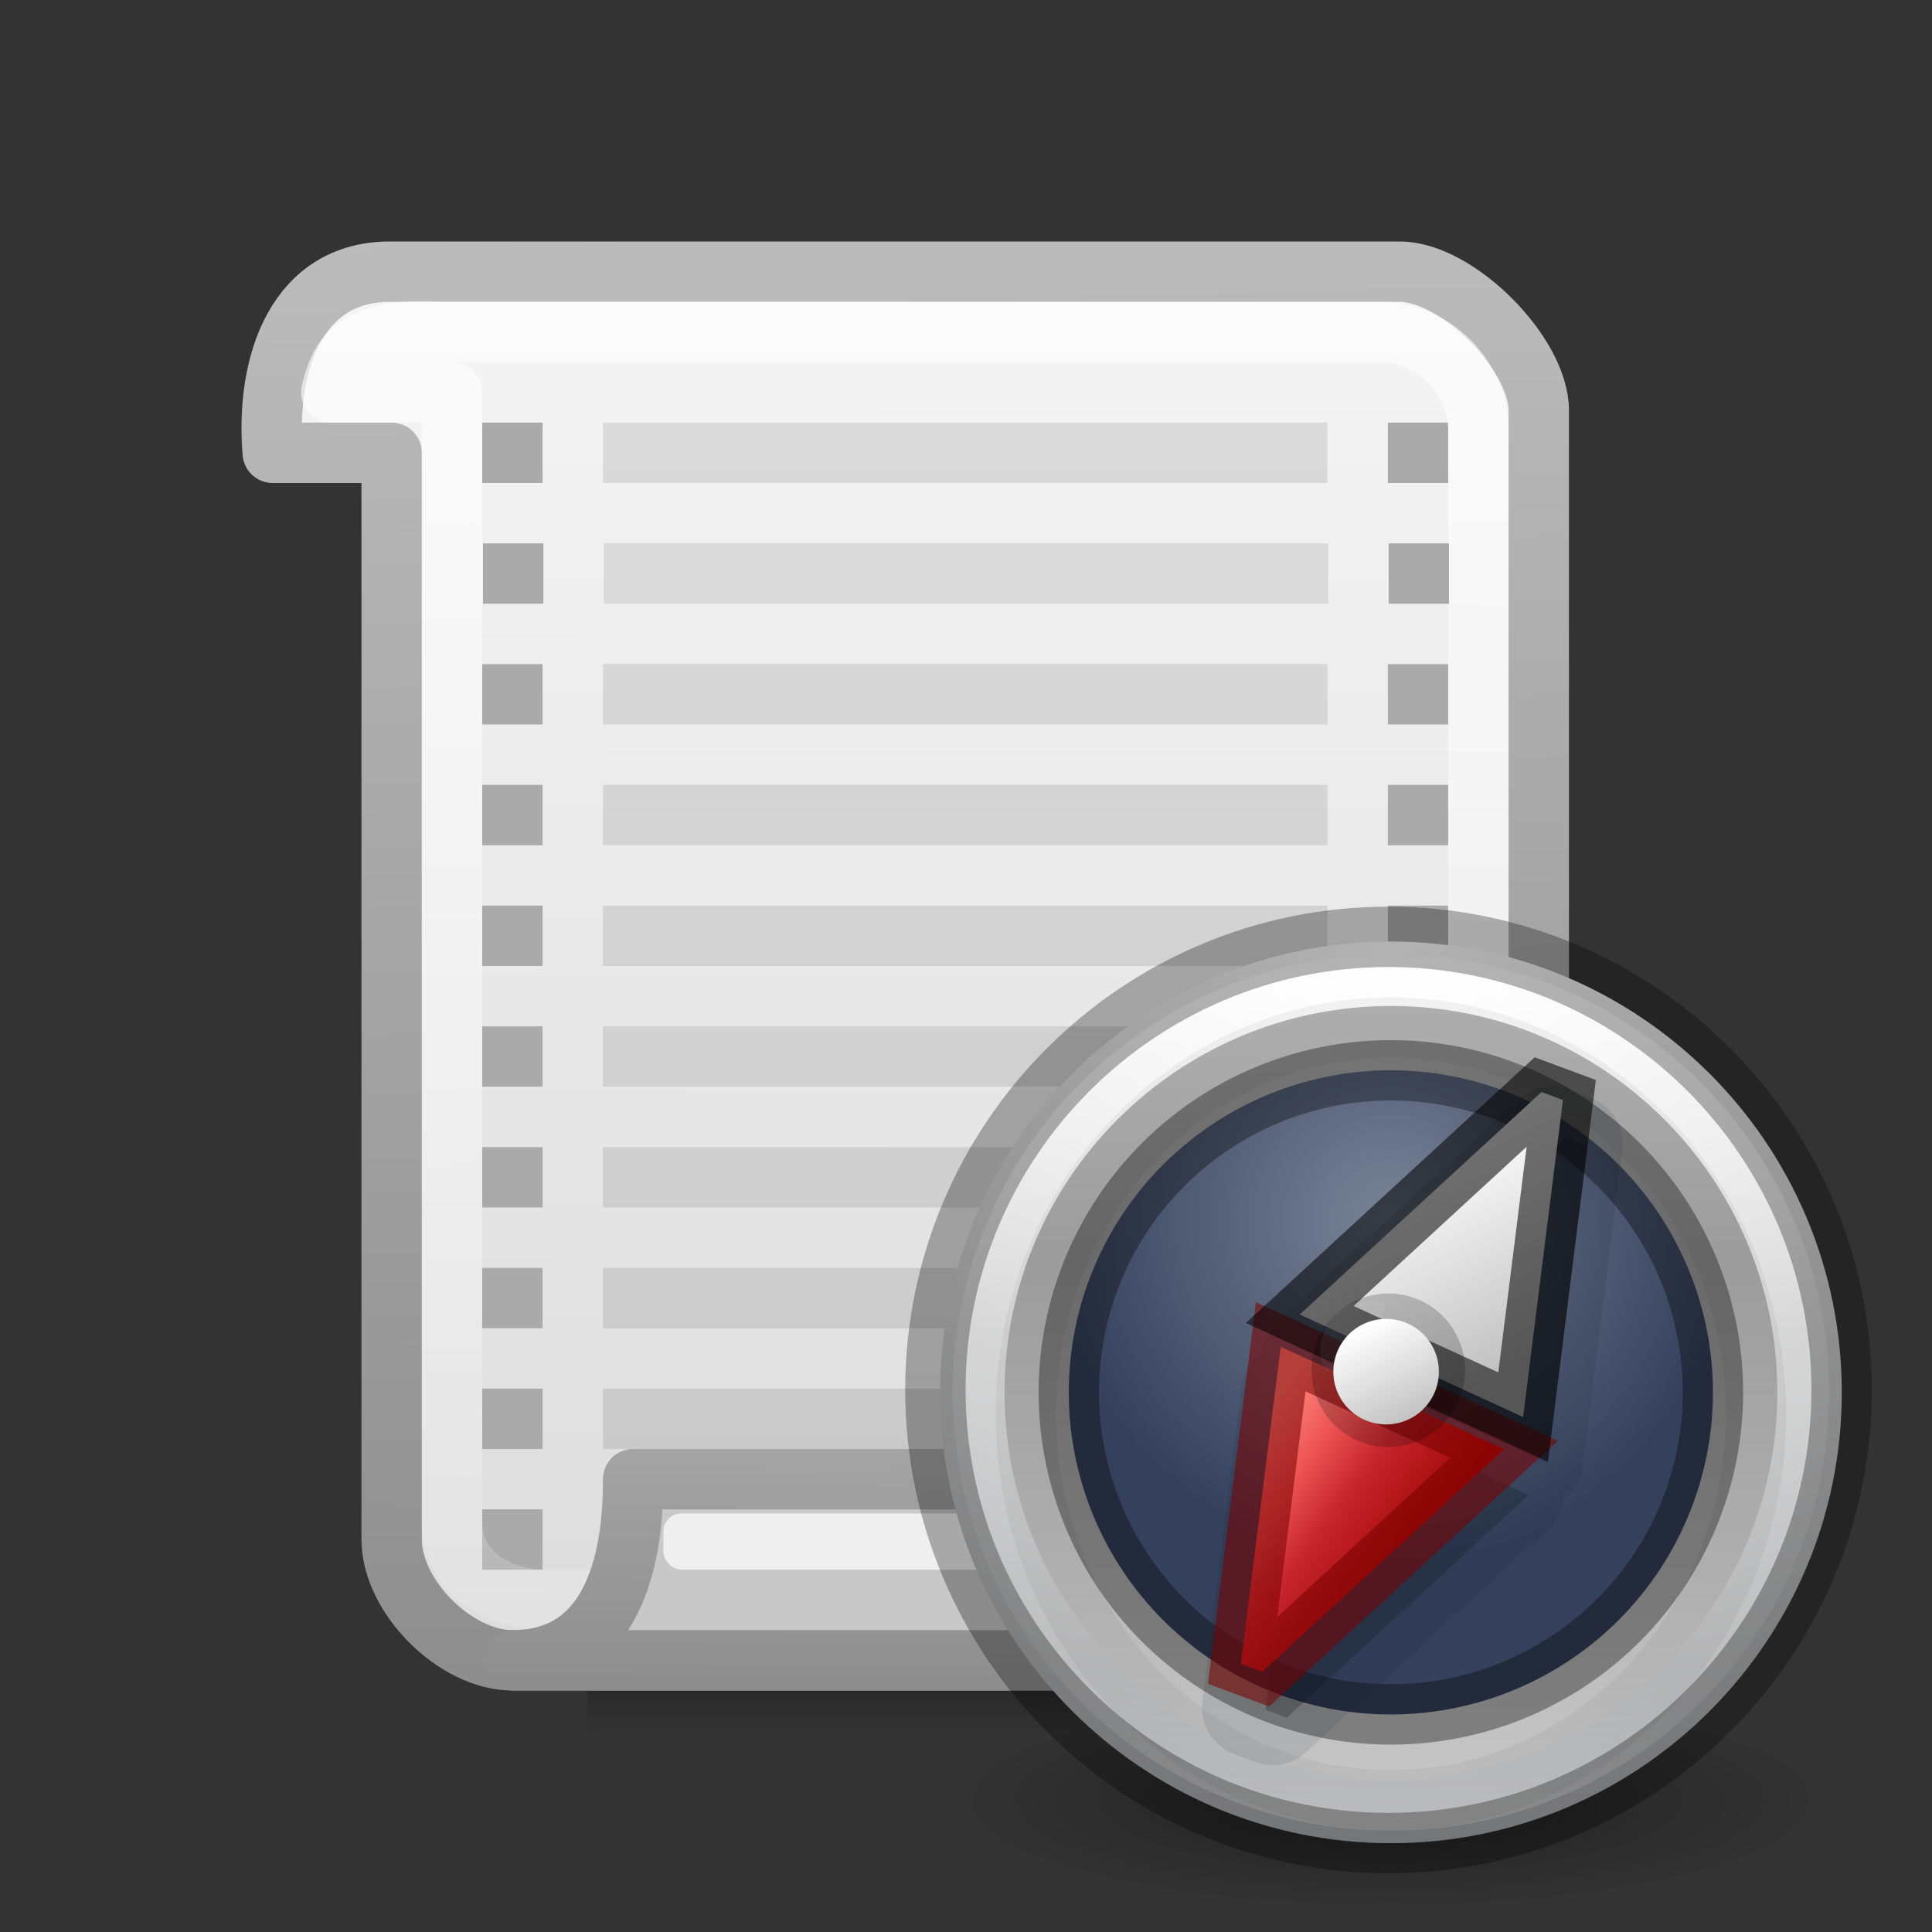 <svg viewBox="0 0 32 32" xmlns="http://www.w3.org/2000/svg" xmlns:xlink="http://www.w3.org/1999/xlink"><rect x="0" y="0" width="32" height="32" fill="#333333" stroke="none"/><linearGradient id="a"><stop offset="0"/><stop offset="1" stop-opacity="0"/></linearGradient><radialGradient id="b" cx="62.625" cy="4.625" gradientTransform="matrix(.249 0 0 .062 -12.42 5.136)" gradientUnits="userSpaceOnUse" r="10.625" xlink:href="#a"/><radialGradient id="c" cx="23.896" cy="3.99" gradientTransform="matrix(0 .391 -.517 0 5.237 -9.279)" gradientUnits="userSpaceOnUse" r="20.397"><stop offset="0" stop-color="#fff"/><stop offset=".262" stop-color="#ddd"/><stop offset=".661" stop-color="#abacae"/><stop offset="1" stop-color="#89898b"/></radialGradient><linearGradient id="d" gradientUnits="userSpaceOnUse" x1="2.972" x2="2.972" y1=".306" y2="5.543"><stop offset="0" stop-color="#fff"/><stop offset=".424" stop-color="#fff" stop-opacity=".235"/><stop offset=".821" stop-color="#fff" stop-opacity=".157"/><stop offset="1" stop-color="#fff" stop-opacity=".392"/></linearGradient><linearGradient id="e" gradientTransform="matrix(.099 0 0 .099 -1.916 -.265)" gradientUnits="userSpaceOnUse" x1="51.2" x2="51.2" y1="8.114" y2="56.115"><stop offset="0" stop-color="#b6b6b6"/><stop offset=".331" stop-color="#a4a4a4"/><stop offset="1" stop-color="#c5c5c5"/></linearGradient><radialGradient id="f" cx="3.175" cy="1.852" gradientTransform="matrix(1 0 0 1 0 0)" gradientUnits="userSpaceOnUse" r="2.117"><stop offset="0" stop-color="#7a8498"/><stop offset="1" stop-color="#34405c"/></radialGradient><linearGradient id="g" gradientTransform="matrix(.997 -.078 .078 .997 .009 .148)" gradientUnits="userSpaceOnUse" x1="2.028" x2="3.185" y1="3.995" y2="4.434"><stop offset="0" stop-color="#ff8c82"/><stop offset=".312" stop-color="#ed5353"/><stop offset=".571" stop-color="#c6262e"/><stop offset="1" stop-color="#a10705"/></linearGradient><linearGradient id="h" gradientTransform="matrix(-.997 .078 -.078 -.997 6.372 6.042)" gradientUnits="userSpaceOnUse" x1="3.231" x2="2.281" xlink:href="#i" y1="4.559" y2="3.497"/><linearGradient id="i"><stop offset="0" stop-color="#fff"/><stop offset="1" stop-color="#c1c1c1"/></linearGradient><linearGradient id="j" gradientTransform="matrix(.111 -.118 .118 .111 -2.418 3.26)" gradientUnits="userSpaceOnUse" x1="24" x2="24" xlink:href="#i" y1="22" y2="26"/><linearGradient id="k" gradientTransform="matrix(.03 0 0 .016 6.122 18.96)" gradientUnits="userSpaceOnUse" x1="302.857" x2="302.857" y1="366.648" y2="609.505"><stop offset="0" stop-opacity="0"/><stop offset=".5"/><stop offset="1" stop-opacity="0"/></linearGradient><radialGradient id="l" cx="605.714" cy="486.648" gradientTransform="matrix(.03 0 0 .016 6.128 18.96)" gradientUnits="userSpaceOnUse" r="117.143" xlink:href="#m"/><linearGradient id="m" xlink:href="#a"/><radialGradient id="n" cx="605.714" cy="486.648" gradientTransform="matrix(-.03 0 0 .016 27.846 18.96)" gradientUnits="userSpaceOnUse" r="117.143" xlink:href="#m"/><linearGradient id="o" gradientUnits="userSpaceOnUse" x1="20.027" x2="19.977" y1="5.377" y2="28.888"><stop offset="0" stop-color="#f4f4f4"/><stop offset="1" stop-color="#dbdbdb"/></linearGradient><linearGradient id="p" gradientUnits="userSpaceOnUse" x1="17.287" x2="16.667" xlink:href="#q" y1="28.048" y2="-.018"/><linearGradient id="q"><stop offset="0" stop-color="#8d8d8d"/><stop offset="1" stop-color="#c3c3c3"/></linearGradient><linearGradient id="r" gradientUnits="userSpaceOnUse" x1="15.401" x2="15.706" y1="6.918" y2="26.982"><stop offset="0" stop-color="#fff"/><stop offset="1" stop-color="#fff" stop-opacity=".248"/></linearGradient><linearGradient id="s" gradientUnits="userSpaceOnUse" x1="17.119" x2="17.177" xlink:href="#q" y1="28.033" y2="18.664"/><path d="m9.73 25h14.515v4h-14.515z" fill="url(#k)" opacity=".5"/><path d="m24.245 25v4c1.548.007 3.742-.896 3.742-2s-1.727-2-3.742-2z" fill="url(#l)" opacity=".5"/><path d="m9.73 25v4c-1.548.007-3.743-.896-3.743-2s1.728-2 3.743-2z" fill="url(#n)" opacity=".5"/><path d="m6.487 4.5c-1.566-.02-2.093 1.51-1.97 3h1.97v18c0 .943 1.057 2 2 2h17v-20.7c0-.943-1.357-2.3-2.3-2.3z" fill="url(#o)" stroke="url(#p)" stroke-linecap="round" stroke-linejoin="round"/><path d="m9.987 7v1h12v-1zm0 4v1h12v-1zm0 2v1h12v-1zm0 2v1h12v-1zm0 2v1h12v-1zm0 2v1h12v-1zm0 2v1h12v-1zm0 2v1h12v-1z" opacity=".1"/><path d="m7.987 7v1h1v-1zm0 4v1h1v-1zm0 2v1h1v-1zm0 2v1h1v-1zm0 2v1h1v-1zm0 2v1h1v-1zm0 2v1h1v-1zm0 2v1h1v-1zm0 2v1h1v-1zm15-18v1h1v-1zm0 4v1h1v-1zm0 2v1h1v-1zm0 2v1h1v-1zm0 2v1h1v-1zm0 2v1h1v-1zm0 2v1h1v-1zm0 2v1h1v-1z" fill="#aaa"/><path d="m7.276 5.5c-1.543-.107-1.68.58-1.79 1h2v18.69c0 .853.742 1.31 1.59 1.31h15.41v-19.39c0-.853-.75-1.61-1.6-1.61z" fill="none" opacity=".604" stroke="url(#r)" stroke-linecap="round" stroke-linejoin="round"/><path d="m10.487 24.5h17c.125 1.5-.408 3.043-2 3h-17c1.512 0 2.004-1.375 2-3z" fill="#c8c8c8" stroke="url(#s)" stroke-linecap="round" stroke-linejoin="round"/><rect fill="#fff" height=".933" opacity=".7" rx=".3" width="16" x="10.987" y="25.067"/><path d="m8 9h1v1h-1zm15 0h1v1h-1z" fill="#aaa"/><path d="m10 9h12v1h-12z" fill="#dadada"/><g transform="matrix(2.688 0 0 2.688 14.504 15.24)"><path d="m5.821 5.424c0 .365-1.185.661-2.646.661s-2.646-.296-2.646-.661 1.185-.661 2.646-.661 2.646.296 2.646.661z" fill="url(#b)" fill-rule="evenodd" opacity=".4" stroke-width=".265"/><path d="m3.175.132c-1.533 0-2.778 1.245-2.778 2.778 0 1.533 1.245 2.778 2.778 2.778 1.533 0 2.778-1.245 2.778-2.778 0-1.533-1.245-2.778-2.778-2.778z" fill="url(#c)"/><path d="m5.689 2.91c0 1.388-1.125 2.514-2.514 2.514-1.388 0-2.514-1.125-2.514-2.514 0-1.388 1.125-2.514 2.514-2.514 1.388 0 2.514 1.125 2.514 2.514z" style="opacity:.8;fill:none;stroke-width:.372;stroke-linecap:round;stroke-linejoin:round;stroke:url(#d)"/><path d="m3.175.529c-1.314 0-2.381 1.067-2.381 2.381 0 1.314 1.067 2.381 2.381 2.381 1.314 0 2.381-1.067 2.381-2.381 0-1.314-1.067-2.381-2.381-2.381z" fill="url(#e)"/><g stroke="#000" stroke-width=".372"><path d="m3.175.662c-1.241 0-2.249 1.067-2.249 2.381 0 1.314 1.008 2.381 2.249 2.381 1.241 0 2.249-1.067 2.249-2.381 0-1.314-1.008-2.381-2.249-2.381z" fill="none" opacity=".05"/><path d="m5.159 2.91a1.984 1.984 0 1 1 -3.969 0 1.984 1.984 0 1 1 3.969 0z" fill="url(#f)" stroke-opacity=".349"/><path d="m3.16.103c-1.541 0-2.792 1.252-2.792 2.792 0 1.541 1.252 2.792 2.792 2.792 1.541 0 2.792-1.252 2.792-2.792 0-1.541-1.252-2.792-2.792-2.792z" fill="none" opacity=".3"/></g><g transform="matrix(.94 .342 -.342 .94 1.302 -1.155)"><path d="m3.544 1.049a.304.304 0 0 0 -.273.164l-.932 1.799a.304.304 0 0 0 -.027.205.304.304 0 0 0 0 .002.304.304 0 0 0 -.041.229l.438 1.918a.304.304 0 0 0 .293.236l.141.002a.304.304 0 0 0 .273-.166l.93-1.797a.304.304 0 0 0 .027-.201.304.304 0 0 0 .043-.232l-.438-1.92a.304.304 0 0 0 -.293-.236z" fill="#0e141f" opacity=".1"/><path d="m3.627 1.337-.931 1.798 1.509.123-.437-1.919zm-.973 2.024.437 1.919.141.001.931-1.798z" fill="#0e141f" opacity=".25"/><path d="m3.924 3.27-.931 1.797-.141-.001-.437-1.919z" fill="url(#g)" stroke="#7a0000" stroke-opacity=".553" stroke-width=".372"/><path d="m2.457 2.92.931-1.797.141.001.437 1.919z" fill="url(#h)" stroke="#000" stroke-opacity=".553" stroke-width=".372"/><path d="m3.56 3.078a.473.473 0 0 1 -.945 0 .473.473 0 1 1 .945 0z" opacity=".2" stroke-width=".473"/><path d="m2.73 3.198a.302.302 0 0 1 .205-.523l.001.302z" fill="#fff" opacity=".05" stroke-width=".582"/><path d="m3.309 2.841a.325.325 0 0 1 -.444.474.325.325 0 1 1 .444-.474z" fill="url(#j)" stroke-width=".325"/></g></g></svg>